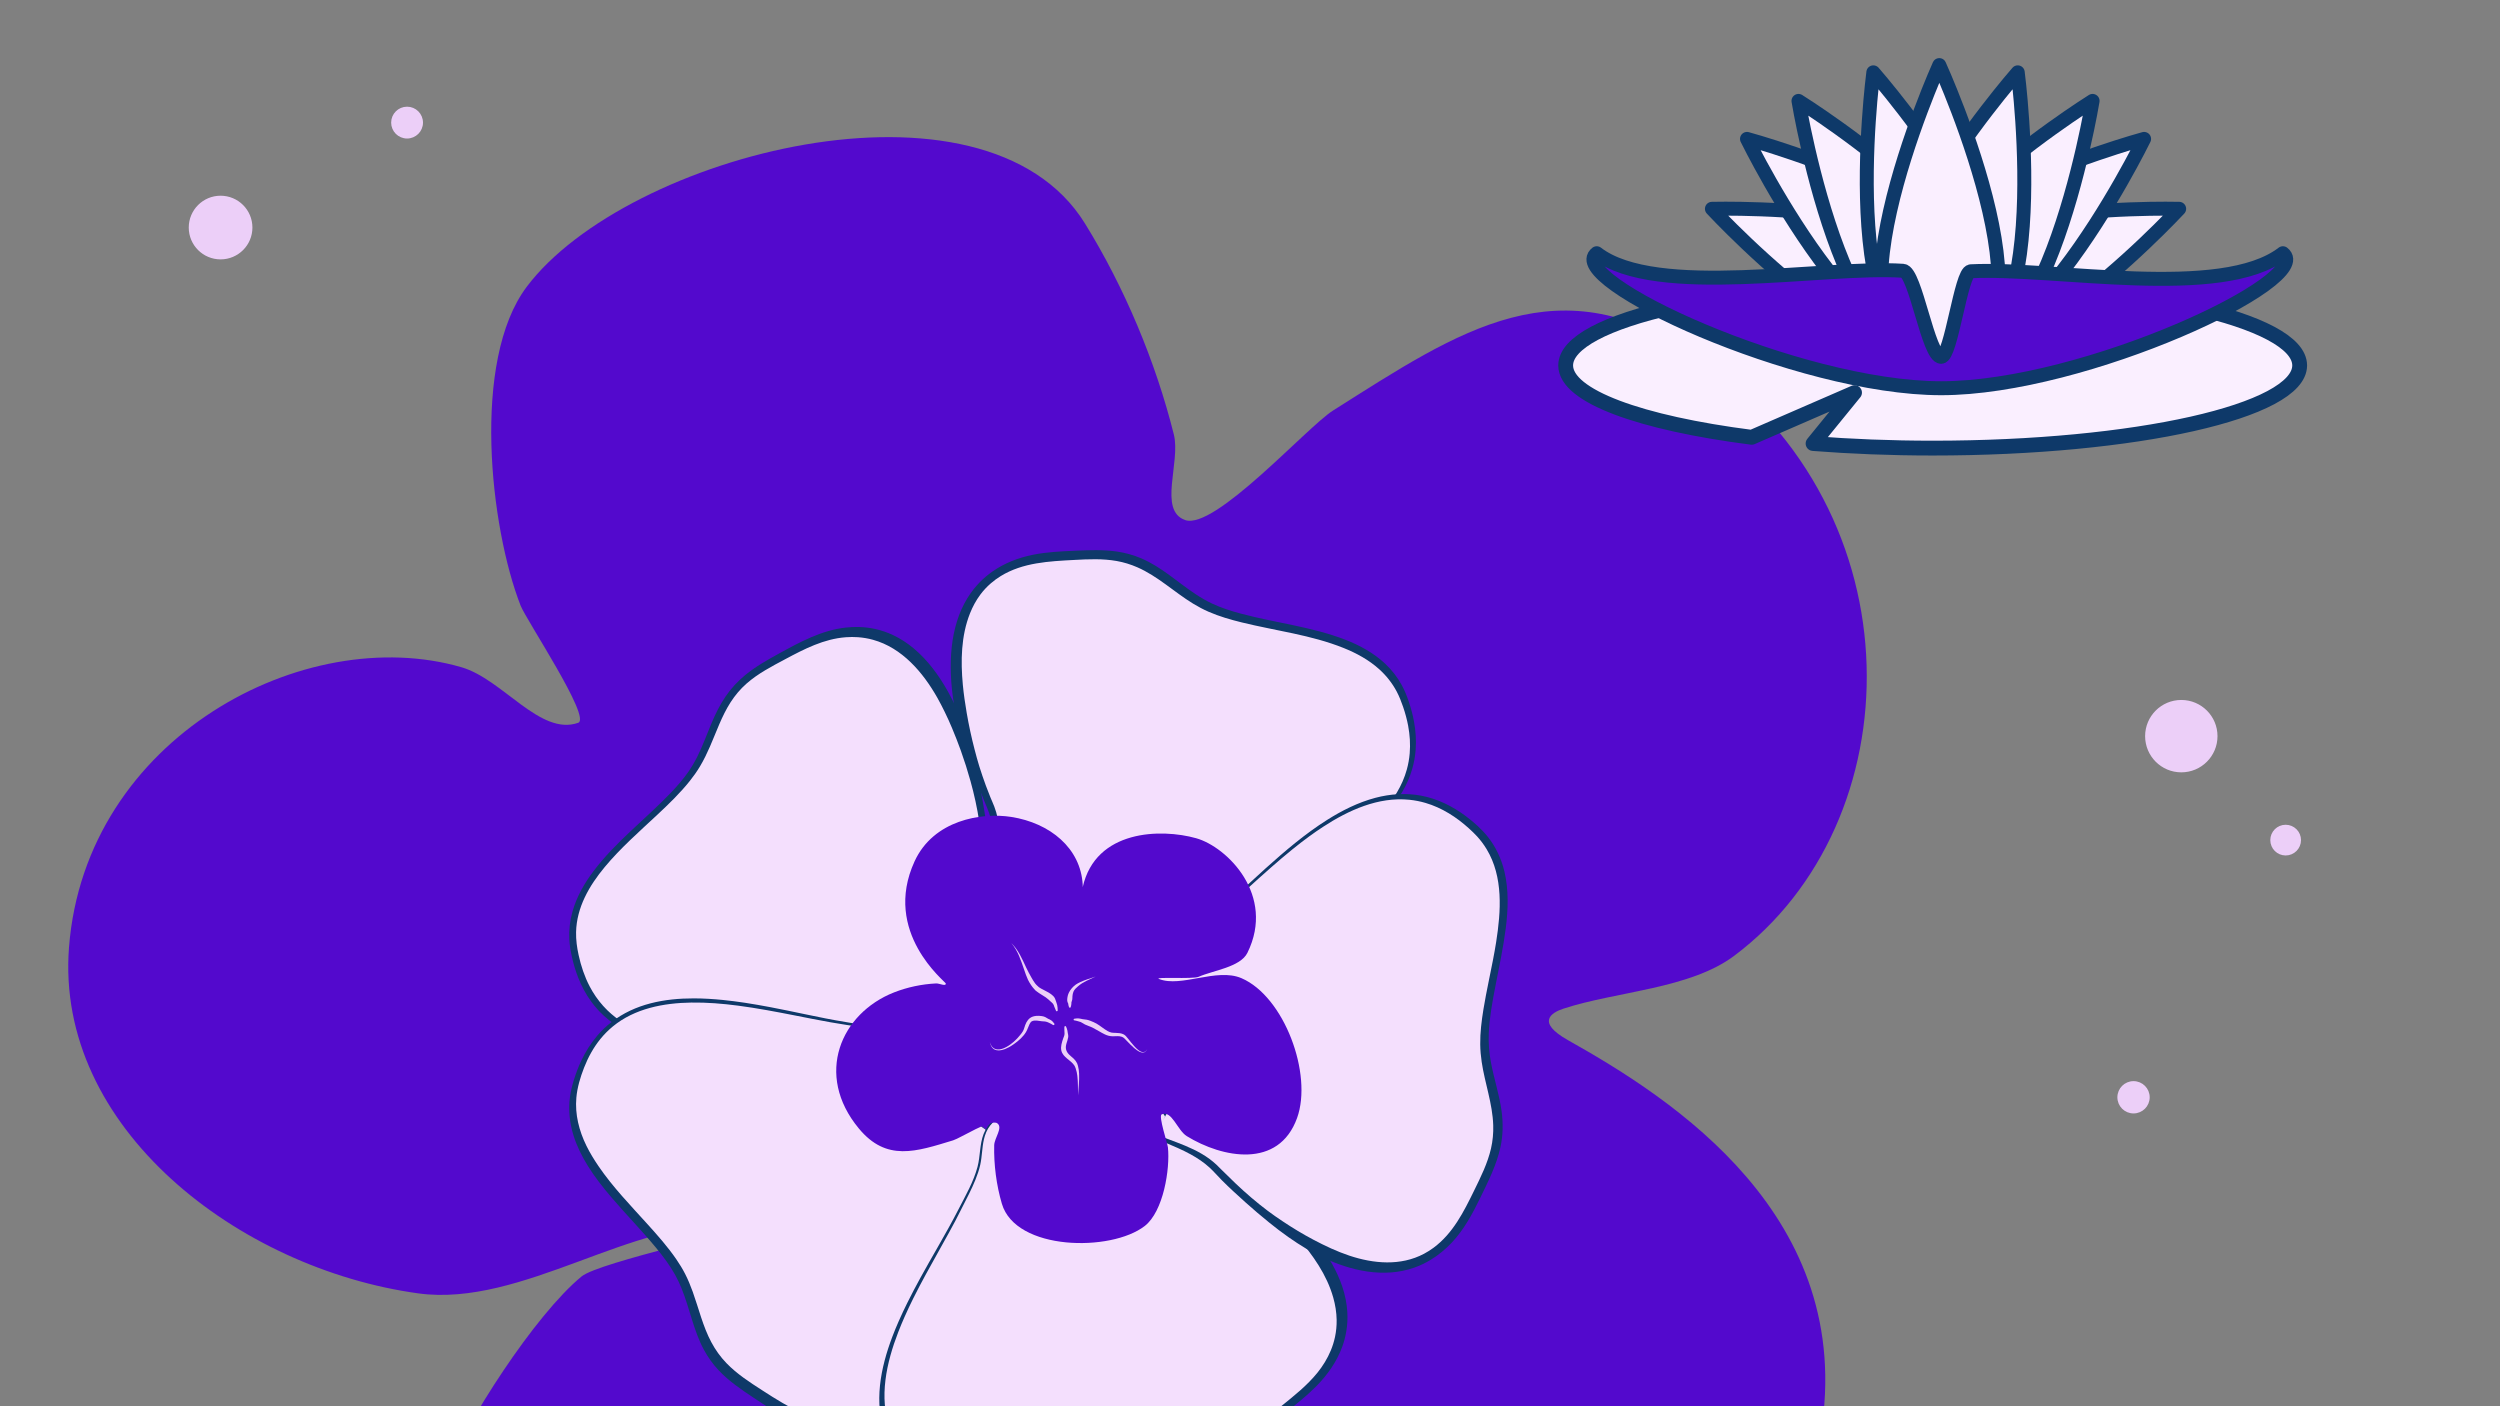 <?xml version="1.0" encoding="UTF-8" standalone="no"?>
<!DOCTYPE svg PUBLIC "-//W3C//DTD SVG 1.1//EN" "http://www.w3.org/Graphics/SVG/1.1/DTD/svg11.dtd">
<!-- Created with Vectornator (http://vectornator.io/) -->
<svg height="100%" stroke-miterlimit="10" style="fill-rule:nonzero;clip-rule:evenodd;stroke-linecap:round;stroke-linejoin:round;" version="1.1" viewBox="0 0 2560 1440" width="100%" xml:space="preserve" xmlns="http://www.w3.org/2000/svg" xmlns:xlink="http://www.w3.org/1999/xlink">
<rect x="0" y="0" width="2560" height="1440" fill="#808080" stroke="none"/>
<defs/>
<clipPath id="ArtboardFrame">
<rect height="1440" width="2560" x="0" y="0"/>
</clipPath>
<g clip-path="url(#ArtboardFrame)" id="Layer-1">
<g opacity="1">
<path d="M1037.25 1866.83C908.734 1866.24 365.615 1728.03 453.235 1514.51C477.482 1455.42 547.843 1346.31 595.547 1307.08C614.014 1291.9 769.279 1259.76 745.524 1257.06C651.046 1246.31 534.583 1339.04 428.305 1324.42C244.631 1299.16 56.266 1155.01 70.659 970.024C87.406 754.774 312.681 636.731 472.626 683.272C514.963 695.592 553.164 753.928 592.06 740.138C605.868 735.242 538.859 634.869 533.106 620.152C501.787 540.026 482.616 369.321 539.242 293.845C641.043 158.157 1007.82 62.349 1110.89 228.673C1151.44 294.106 1183.36 370.355 1202.01 444.875C1209.16 473.457 1185.75 522.623 1213.51 532.514C1243.77 543.298 1338.44 437.21 1364.9 420.476C1494.92 338.245 1597.39 267.076 1739.5 366.687C1967.21 526.302 1958.07 842.145 1775.85 978.715C1730.41 1012.77 1655 1015.13 1601.05 1032.84C1588.85 1036.84 1572.4 1046.49 1605.81 1065.25C1712.13 1124.94 1900.99 1245.36 1864.49 1468.09C1835.27 1646.44 1582.52 1791.06 1483.27 1722.91C1348.45 1630.34 1397.29 1589.47 1302.84 1479.7C1298.92 1475.14 1293.34 1480.1 1288.91 1475.27C1288.91 1475.27 1181.93 1867.51 1037.25 1866.83Z" fill="#5309cd" fill-rule="nonzero" opacity="1" stroke="none"/>
<g opacity="1">
<g opacity="1">
<g opacity="1">
<path d="M1022.9 923.857C1018.26 922.161 1020.59 900.225 1020.59 895.975C1020.59 872.113 1023.48 847.439 1013.85 825.018C984.088 755.788 943.617 615.784 1038.05 578.475C1056.39 571.229 1076.44 569.849 1095.94 568.895C1113.93 568.014 1132.72 566.804 1150.38 570.945C1187.77 579.714 1207.1 608.043 1240.39 622.711C1300.72 649.291 1408.76 640.322 1437.45 715.015C1486.61 842.986 1331.87 886.409 1250.94 928.323C1236.94 935.572 1220.9 942.81 1208.69 952.834C1195.74 963.466 1188.85 979.104 1170.23 981.827C1129.06 987.845 1146.11 941.573 1112.49 924.411C1097.77 916.9 1036.22 928.733 1022.9 923.857Z" fill="#f4dffd" fill-rule="nonzero" stroke="none"/>
<path d="M1122.34 563.344C1115.18 563.314 1108.01 563.624 1100.88 563.938C1086.4 564.573 1071.89 565.231 1057.66 568.094C1042.87 571.066 1028.58 576.592 1016.19 585.281C1011.59 588.506 1007.28 592.149 1003.34 596.156C998.531 601.057 994.288 606.527 990.688 612.375C986.158 619.733 982.623 627.701 980.031 635.938C974.524 653.439 973.032 672.02 973.688 690.281C974.059 700.646 975.179 710.953 976.844 721.188C977.597 725.818 978.398 730.448 979.406 735.031C982.903 750.926 987.66 766.553 993.125 781.875C996.579 791.559 1000.15 801.198 1004.03 810.719C1005.64 814.653 1007.21 818.609 1008.84 822.531C1010.22 825.828 1011.68 829.079 1012.81 832.469C1019.59 852.673 1017.84 874.326 1018.16 895.281C1018.27 902.954 1017.36 910.665 1018.38 918.312C1018.63 920.203 1018.94 922.259 1019.97 923.906C1020.22 924.307 1020.53 924.707 1020.91 925C1021.03 925.1 1020.91 924.997 1021.69 925.438C1022.29 925.896 1023.3 925.558 1023.97 924.688C1024.08 924.545 1024.08 924.4 1024.16 924.25C1024.2 924.26 1024.24 924.271 1024.28 924.281C1024.46 924.324 1024.64 924.338 1024.81 924.375C1024.61 924.334 1024.38 924.272 1024.16 924.219C1024.53 923.461 1024.59 922.66 1024.09 922.281C1023.9 922.189 1023.81 922.498 1023.91 922.188C1023.92 922.139 1023.82 922.128 1023.78 922.094C1023.67 921.995 1023.58 921.869 1023.5 921.75C1023.23 921.363 1023.05 920.914 1022.91 920.469C1022.45 919.042 1022.29 917.518 1022.19 916.031C1021.78 910.275 1022.31 904.457 1022.75 898.719C1022.99 895.542 1023.05 892.372 1023.16 889.188C1023.31 884.65 1023.53 880.131 1023.69 875.594C1024.13 862.99 1024.3 850.085 1021.62 837.688C1020.76 833.695 1019.61 829.783 1018.16 825.969C1016.93 822.749 1015.47 819.592 1014.16 816.406C1012.52 812.439 1010.97 808.441 1009.5 804.406C1007.13 797.871 1004.84 791.3 1002.78 784.656C1001.03 779.01 999.487 773.281 998 767.562C994.777 755.17 992.067 742.652 989.906 730.031C988.264 720.439 986.846 710.88 985.938 701.188C983.652 676.811 984.113 651.113 993.281 628.062C995.994 621.242 999.51 614.699 1003.91 608.812C1007.03 604.631 1010.62 600.8 1014.56 597.375C1017.75 594.605 1021.15 592.115 1024.75 589.906C1047.43 575.98 1074.21 574.766 1100.03 573.375C1114.5 572.596 1129.16 571.922 1143.5 574.469C1150.76 575.759 1157.87 577.95 1164.62 580.906C1185.59 590.075 1202.25 606.182 1221.59 618.031C1226.74 621.181 1232.07 624.019 1237.59 626.438C1248.54 631.226 1260.08 634.526 1271.66 637.375C1306.39 645.922 1342.45 650.133 1375.84 663.531C1389.08 668.844 1401.81 675.781 1412.44 685.406C1419.64 691.931 1425.75 699.648 1430.28 708.25C1432.89 713.209 1434.93 718.456 1436.75 723.75C1438.93 730.087 1440.7 736.568 1441.94 743.156C1443.69 752.49 1444.33 762.027 1443.53 771.5C1443.06 777.067 1442.08 782.582 1440.59 787.969C1431.37 821.461 1403.7 845.696 1375.56 863.906C1370.77 867.007 1365.91 869.98 1360.97 872.844C1354.95 876.333 1348.82 879.653 1342.66 882.875C1334.42 887.181 1326.1 891.305 1317.72 895.312C1307.51 900.19 1297.23 904.905 1286.97 909.656C1278.33 913.655 1269.69 917.669 1261.16 921.875C1256.44 924.196 1251.79 926.623 1247.12 929.031C1233.72 935.947 1219.83 942.46 1208.12 952.125C1200.29 958.595 1194.59 967.271 1186.69 973.656C1184.19 975.674 1181.48 977.406 1178.53 978.688C1173.04 981.077 1166.42 981.961 1160.47 981.406C1158.44 981.217 1156.42 980.821 1154.5 980.125C1144.99 976.682 1141.24 966.827 1137.91 958.125C1133.89 947.627 1129.84 937.081 1121.09 929.531C1118.4 927.205 1115.1 924.883 1111.78 923.562C1108.91 922.42 1105.75 922.032 1102.69 921.781C1098.15 921.41 1093.61 921.454 1089.06 921.594C1077.13 921.961 1065.22 923.125 1053.31 924.031C1045.58 924.62 1037.76 925.265 1030 924.938C1030.5 924.966 1031 925.045 1031.5 925.062C1037.23 925.267 1042.99 924.957 1048.72 924.625C1061.74 923.87 1074.74 922.585 1087.78 922.25C1092.36 922.132 1096.93 922.105 1101.5 922.469C1104.59 922.715 1107.76 923.082 1110.69 924.156C1112.26 924.734 1113.74 925.614 1115.16 926.5C1118.39 928.524 1121.35 931.014 1123.84 933.906C1127.62 938.284 1130.39 943.331 1132.66 948.625C1133.63 950.891 1134.52 953.19 1135.38 955.5C1139.18 965.74 1142.77 978.068 1154.28 981.875C1156.7 982.673 1159.25 983.056 1161.78 983.156C1167.51 983.383 1173.46 982.5 1178.75 980.25C1181.95 978.888 1184.9 977.038 1187.62 974.875C1195.59 968.55 1201.36 959.935 1209.25 953.531C1221.31 943.743 1235.68 937.324 1249.44 930.344C1262.91 923.506 1276.64 917.223 1290.41 911C1301.3 906.078 1312.21 901.191 1323 896.062C1331.46 892.045 1339.86 887.94 1348.16 883.594C1354.37 880.335 1360.53 876.954 1366.59 873.406C1371.59 870.482 1376.54 867.43 1381.38 864.25C1409.65 845.654 1436.44 820.996 1446.09 787.469C1447.89 781.218 1449.06 774.794 1449.59 768.312C1450.41 758.314 1449.69 748.225 1447.84 738.375C1446.55 731.5 1444.72 724.745 1442.47 718.125C1440.56 712.512 1438.36 707.001 1435.53 701.781C1431.07 693.555 1425.28 686.095 1418.47 679.688C1406.81 668.719 1392.48 660.855 1377.62 655.094C1343.2 641.739 1306.14 637.876 1270.66 628.344C1260.61 625.646 1250.61 622.491 1241.19 618.062C1235.34 615.314 1229.73 612.033 1224.34 608.469C1205.76 596.185 1189.45 580.626 1168.72 571.781C1160.73 568.374 1152.34 566.039 1143.75 564.781C1136.66 563.743 1129.5 563.374 1122.34 563.344ZM1024.81 924.375C1025.19 924.454 1025.56 924.534 1025.94 924.594C1027.22 924.798 1028.52 924.83 1029.81 924.906C1028.14 924.83 1026.46 924.707 1024.81 924.375Z" fill="#0e3969" stroke="none"/>
</g>
<g opacity="1">
<path d="M1050.54 936.058C1053.62 932.204 1040.26 914.655 1038.05 911.021C1025.68 890.617 1010.42 871.016 1007.03 846.848C996.588 772.222 958.608 631.521 858.515 648.578C839.074 651.891 821.212 661.107 804.042 670.401C788.207 678.972 771.51 687.68 758.558 700.377C731.134 727.259 729.287 761.508 708.425 791.311C670.62 845.316 573.581 893.662 587.774 972.407C612.089 1107.32 766.921 1064.22 857.857 1058.11C873.584 1057.05 891.049 1054.92 906.69 1057.16C923.279 1059.54 937.274 1069.34 954.612 1062.01C992.934 1045.82 967.373 984.569 987.225 952.462C995.912 938.411 1041.67 947.138 1050.54 936.058Z" fill="#f4dffd" fill-rule="nonzero" stroke="none"/>
<path d="M880.125 642.062C875.425 641.908 870.704 642.104 866.031 642.625C841.326 645.379 819.313 657.363 797.875 669.125C785.778 675.762 773.686 682.574 763 691.375C755.399 697.635 748.671 704.913 743.094 713.031C737.186 721.63 732.616 731.035 728.562 740.625C723.637 752.277 719.409 764.261 713.687 775.562C711.145 780.585 708.301 785.435 705.094 790.062C699.475 798.169 692.898 805.597 686.062 812.688C660.445 839.261 630.636 861.916 608.187 891.469C598.588 904.107 590.487 918.171 586.187 933.531C583.637 942.643 582.518 952.17 582.969 961.625C583.269 967.91 584.328 974.092 585.719 980.219C587.322 987.282 589.379 994.257 592.031 1001C595.443 1009.67 599.833 1017.95 605.312 1025.5C609.079 1030.69 613.344 1035.53 618.062 1039.88C644.252 1063.98 681.108 1070.61 715.531 1071.44C720.742 1071.56 725.945 1071.55 731.156 1071.44C738.182 1071.29 745.207 1070.97 752.219 1070.5C761.571 1069.88 770.93 1069.02 780.25 1068.03C792.132 1066.78 803.983 1065.28 815.844 1063.84C830.353 1062.08 844.862 1060.42 859.438 1059.31C870.335 1058.48 881.215 1057.32 892.156 1057.38C897.502 1057.4 902.88 1057.68 908.156 1058.59C916.835 1060.1 925.059 1063.56 933.75 1065C943.221 1066.57 952.315 1065.07 960.406 1059.78C970.455 1053.22 974.928 1042.43 976.875 1031C977.962 1024.62 978.322 1018.15 978.531 1011.69C978.879 1000.94 978.69 990.152 979.75 979.438C980.481 972.046 981.83 964.563 984.812 957.719C986.036 954.91 987.406 951.906 989.844 949.937C993.743 946.789 999.124 945.674 1003.94 944.875C1011.63 943.597 1019.43 943.349 1027.19 942.656C1031.33 942.287 1035.52 941.779 1039.62 940.937C1038.14 941.206 1036.65 941.463 1035.16 941.656C1032.53 941.995 1029.89 942.195 1027.25 942.406C1018.5 943.107 1009.63 943.213 1001 944.969C996.681 945.847 991.977 947.166 988.687 950.281C987.429 951.473 986.575 952.926 985.75 954.437C984.981 955.846 984.274 957.3 983.656 958.781C980.377 966.648 979.14 975.187 978.437 983.625C977.36 996.579 977.78 1009.62 976.562 1022.56C975.441 1034.48 972.802 1047.6 963.344 1055.84C958.137 1060.38 951.317 1063.15 944.438 1063.66C941.205 1063.89 937.968 1063.62 934.781 1063.06C926.827 1061.66 919.288 1058.53 911.406 1056.81C902.037 1054.77 892.258 1054.77 882.719 1055.16C875.879 1055.43 869.047 1056 862.219 1056.47C848.621 1057.4 835.078 1058.66 821.531 1060.16C789.156 1063.74 756.667 1067.84 724.031 1067.38C693.822 1066.94 661.467 1062.65 635.719 1045.66C622.215 1036.75 611.328 1024.45 603.844 1010.12C598.56 1000.01 594.92 989.1 592.5 977.969C590.821 970.243 589.729 962.455 589.906 954.531C590.476 929.107 603.405 906.914 619.25 887.844C635.435 868.364 654.604 851.592 673.062 834.344C684.797 823.379 696.455 812.155 706.469 799.562C710.249 794.809 713.766 789.845 716.875 784.625C720.696 778.209 723.945 771.461 726.938 764.625C733.644 749.306 739.024 733.269 748.125 719.125C752.677 712.051 758.12 705.564 764.438 700C776.252 689.595 790.42 682.308 804.219 674.938C823.764 664.498 843.689 654.205 866.187 652.531C870.307 652.225 874.473 652.205 878.594 652.5C883.814 652.873 888.957 653.758 894 655.156C923.766 663.411 945.039 688.43 959.75 714.344C962.469 719.134 964.947 724.026 967.375 728.969C970.066 734.448 972.586 740.023 974.938 745.656C978.085 753.195 981.086 760.81 983.844 768.5C987.551 778.84 990.866 789.325 993.812 799.906C997.579 813.432 1000.58 827.248 1002.72 841.125C1003.25 844.535 1003.63 847.98 1004.25 851.375C1004.98 855.394 1006.03 859.36 1007.37 863.219C1011.68 875.571 1018.78 886.787 1025.97 897.625C1028.18 900.96 1030.42 904.283 1032.62 907.625C1034.58 910.596 1036.48 913.554 1038.56 916.438C1041.68 920.761 1044.87 925.124 1047.31 929.875C1047.99 931.193 1048.65 932.552 1049 934C1049.08 934.344 1049.14 934.709 1049.16 935.062C1049.16 935.163 1049.09 935.432 1049.12 935.531C1049.13 935.546 1049.12 935.532 1049.09 935.562C1048.95 935.997 1049.32 936.459 1049.84 936.781C1049.97 936.862 1050.06 936.978 1050.22 937.031C1051.01 937.298 1051.79 937.075 1051.97 936.531C1052.26 936.086 1051.96 936.279 1052.25 936.094C1052.44 935.971 1052.48 935.683 1052.56 935.469C1052.82 934.777 1052.86 934.013 1052.81 933.281C1052.64 930.79 1051.48 928.322 1050.37 926.125C1049.83 925.041 1049.56 924.505 1048.97 923.438C1048.49 922.568 1047.88 921.573 1047.38 920.719C1046.58 919.388 1045.77 918.057 1044.94 916.75C1043.49 914.463 1041.95 912.243 1040.53 909.938C1039.38 908.068 1038.31 906.136 1037.19 904.25C1034.35 899.51 1031.46 894.803 1028.62 890.062C1021.34 877.879 1014.52 865.146 1011.38 851.188C1010.32 846.5 1009.78 841.71 1009.03 836.969C1007.69 828.542 1006.34 820.128 1004.72 811.75C1000.58 790.279 995.826 768.838 988.625 748.156C983.852 734.447 977.92 721.081 970.844 708.406C961.606 691.86 950.19 676.108 935.562 663.906C929.18 658.582 922.177 653.963 914.656 650.406C908.742 647.609 902.54 645.488 896.156 644.062C890.893 642.887 885.513 642.24 880.125 642.062ZM1039.62 940.937C1040.05 940.86 1040.48 940.778 1040.91 940.688C1040.48 940.787 1040.05 940.85 1039.62 940.937ZM1040.91 940.688C1041.72 940.496 1042.57 940.429 1043.37 940.187C1043.95 940.015 1044.47 939.711 1045.03 939.5C1043.68 939.996 1042.31 940.391 1040.91 940.688ZM1045.03 939.5C1045.22 939.429 1045.43 939.42 1045.62 939.344C1045.8 939.273 1045.95 939.138 1046.12 939.063C1045.76 939.222 1045.4 939.362 1045.03 939.5ZM1046.12 939.063C1046.61 938.848 1047.13 938.729 1047.59 938.469C1048.04 938.217 1048.43 937.868 1048.84 937.562C1048.01 938.173 1047.08 938.654 1046.12 939.063ZM1048.84 937.562C1048.97 937.472 1049.13 937.44 1049.25 937.344C1049.37 937.252 1049.47 937.136 1049.59 937.031C1049.37 937.235 1049.09 937.381 1048.84 937.562Z" fill="#0e3969" stroke="none"/>
</g>
<g opacity="1">
<path d="M1047.45 1185.68C1050.2 1189.78 1035.41 1206.15 1032.91 1209.58C1018.88 1228.88 1002.02 1247.13 996.626 1270.93C979.962 1344.42 930.326 1481.44 832.014 1456.06C812.919 1451.13 795.893 1440.45 779.562 1429.75C764.501 1419.88 748.592 1409.8 736.75 1396.07C711.675 1366.98 712.704 1332.7 694.413 1301.25C661.267 1244.27 568.62 1187.96 589.362 1110.68C624.897 978.28 775.573 1034.2 865.676 1047.92C881.26 1050.29 898.485 1053.87 914.259 1052.95C930.988 1051.97 945.756 1043.38 962.418 1052.13C999.248 1071.48 972.961 1104.61 990.052 1138.27C997.532 1153 1039.54 1173.9 1047.45 1185.68Z" fill="#f4dffd" fill-rule="nonzero" stroke="none"/>
<path d="M710.562 1022.34C680.505 1022.3 650.178 1027.87 626.094 1046.66C620.873 1050.73 616.059 1055.32 611.75 1060.34C605.104 1068.1 599.643 1076.81 595.281 1086.03C592.254 1092.43 589.747 1099.08 587.656 1105.84C585.881 1111.59 584.412 1117.41 583.625 1123.38C581.878 1136.61 583.315 1150.06 587.281 1162.78C590.67 1173.65 595.786 1183.89 601.75 1193.56C608.86 1205.09 617.322 1215.79 626.094 1226.09C640.929 1243.51 657.027 1259.85 671.594 1277.5C678.966 1286.43 686.029 1295.77 691.625 1305.94C694.064 1310.37 696.169 1315 698.062 1319.69C706.376 1340.27 710.183 1362.52 720.812 1382.19C724.891 1389.73 729.884 1396.77 735.75 1403.03C746.309 1414.3 759.211 1422.99 772 1431.5C784.275 1439.67 796.608 1447.9 810.031 1454.09C820.961 1459.13 832.592 1462.64 844.594 1463.84C850.064 1464.39 855.583 1464.45 861.062 1464C865.418 1463.64 869.746 1462.94 874 1461.94C899.78 1455.86 921.095 1438.5 937.5 1418.31C963.014 1386.92 978.367 1348.88 989.469 1310.34C993.161 1297.53 996.571 1284.62 999.562 1271.62C1000.51 1267.5 1001.71 1263.47 1003.28 1259.53C1010.2 1242.22 1022.25 1227.78 1033 1212.78C1037.8 1206.09 1043.5 1199.94 1047.47 1192.69C1048.45 1190.9 1049.44 1188.91 1049.59 1186.84C1049.63 1186.34 1049.61 1185.84 1049.47 1185.34C1049.42 1185.19 1049.49 1185.34 1049.12 1184.53C1048.69 1183.9 1047.57 1183.89 1046.66 1184.53C1046.64 1184.54 1046.64 1184.55 1046.62 1184.56C1046.53 1184.41 1046.42 1184.29 1046.31 1184.16C1046.08 1183.88 1045.83 1183.61 1045.59 1183.34C1045.12 1182.83 1044.59 1182.39 1044.09 1181.91C1044.86 1182.63 1045.59 1183.36 1046.28 1184.16C1046.34 1184.23 1046.48 1184.41 1046.62 1184.59C1045.75 1185.24 1045.35 1186.23 1045.78 1186.84C1045.89 1187.04 1046.12 1186.75 1045.91 1187.03C1045.9 1187.05 1045.97 1187.52 1045.97 1187.56C1045.96 1187.97 1045.85 1188.37 1045.72 1188.75C1045.41 1189.7 1044.93 1190.6 1044.44 1191.47C1042.3 1195.23 1039.55 1198.64 1036.81 1201.97C1035.07 1204.08 1033.24 1206.11 1031.53 1208.25C1030.14 1209.99 1028.83 1211.8 1027.47 1213.56C1024.38 1217.54 1021.24 1221.46 1018.16 1225.44C1010.33 1235.52 1002.7 1246.1 997.75 1257.94C996.342 1261.31 995.141 1264.78 994.188 1268.31C992.959 1272.86 992.02 1277.5 990.875 1282.06C988.797 1290.35 986.294 1298.55 983.688 1306.69C980.216 1317.52 976.099 1328.15 971.75 1338.66C968.422 1346.7 964.782 1354.6 961 1362.44C957.258 1370.19 953.306 1377.81 948.969 1385.25C946.73 1389.09 944.477 1392.92 942.062 1396.66C926.747 1420.33 905.683 1443.58 877.563 1451.28C873.139 1452.49 868.6 1453.32 864.031 1453.72C859.614 1454.1 855.17 1454.09 850.75 1453.75C841.495 1453.03 832.382 1450.84 823.719 1447.53C808.281 1441.64 794.323 1432.57 780.5 1423.66C767.611 1415.35 754.546 1406.92 743.844 1395.81C737.698 1389.43 732.537 1382.19 728.375 1374.38C719.716 1358.12 715.571 1340.07 709.375 1322.84C707.13 1316.6 704.612 1310.44 701.594 1304.53C698.927 1299.31 695.851 1294.3 692.531 1289.47C683.718 1276.65 673.35 1264.96 662.938 1253.44C645.622 1234.28 627.5 1215.59 612.906 1194.19C608.32 1187.46 604.057 1180.53 600.469 1173.22C592.981 1157.96 588.666 1141.13 590.188 1124.06C591.126 1113.54 594.225 1103.15 598.062 1093.34C602.19 1082.79 607.656 1072.72 614.812 1063.91C618.609 1059.23 622.881 1054.92 627.531 1051.09C650.003 1032.6 679.552 1027.06 707.938 1026.62C723.923 1026.38 739.91 1027.71 755.75 1029.78C775.251 1032.33 794.584 1036.03 813.875 1039.81C826.038 1042.2 838.199 1044.66 850.406 1046.81C861.618 1048.79 872.889 1050.48 884.156 1052.12C895.32 1053.75 906.907 1055.06 918.156 1053.59C928.056 1052.3 937.764 1048.71 947.844 1049.16C955.925 1049.51 963.447 1052.94 969.75 1057.91C971.829 1059.55 973.744 1061.37 975.406 1063.44C983.239 1073.16 983.154 1085.73 983 1097.62C982.848 1109.41 982.876 1120.95 986.938 1132.19C987.955 1135 989.152 1137.89 990.844 1140.38C992.614 1142.98 994.865 1145.24 997.188 1147.34C1000.08 1149.96 1003.18 1152.36 1006.31 1154.69C1014.69 1160.9 1023.54 1166.45 1032.03 1172.5C1036.09 1175.39 1040.19 1178.28 1043.84 1181.69C1043.24 1181.12 1042.69 1180.51 1042.06 1179.97C1037.14 1175.68 1031.72 1171.96 1026.38 1168.22C1018.37 1162.62 1010.19 1157.23 1002.59 1151.06C998.56 1147.79 994.398 1144.24 991.5 1139.88C990.462 1138.31 989.669 1136.6 988.938 1134.88C987.929 1132.5 987.11 1130.06 986.438 1127.56C983.253 1115.75 984.186 1103.58 984.25 1091.5C984.307 1080.75 983.238 1070.11 976.125 1061.59C974.357 1059.48 972.348 1057.58 970.156 1055.91C963.19 1050.59 955.397 1047.37 946.562 1047.34C935.72 1047.32 925.383 1051.35 914.594 1051.91C898.386 1052.75 882.253 1049.2 866.344 1046.62C852.075 1044.32 837.928 1041.39 823.781 1038.44C812.098 1036 800.416 1033.53 788.688 1031.31C780.089 1029.69 771.464 1028.16 762.812 1026.84C755.324 1025.71 747.817 1024.73 740.281 1023.97C730.569 1022.99 720.582 1022.36 710.562 1022.34Z" fill="#0e3969" stroke="none"/>
</g>
<g opacity="1">
<path d="M1169.54 1109.31C1174.29 1107.96 1185.28 1127.08 1187.77 1130.52C1201.78 1149.84 1213.93 1171.52 1234.89 1184.01C1299.62 1222.59 1414.57 1312.17 1360.02 1397.81C1349.43 1414.44 1334 1427.33 1318.78 1439.55C1304.73 1450.82 1290.23 1462.83 1273.5 1469.85C1238.09 1484.7 1205.8 1473.11 1170.24 1480.78C1105.8 1494.68 1023.6 1565.36 956.524 1521.73C841.608 1446.99 941.39 1321 982.305 1239.56C989.382 1225.47 998.115 1210.2 1002.12 1194.91C1006.36 1178.7 1002.76 1162 1016.24 1148.86C1046.03 1119.82 1023.14 1178.44 1060.44 1172.59C1076.76 1170.04 1155.89 1113.18 1169.54 1109.31Z" fill="#f4dffd" fill-rule="nonzero" stroke="none"/>
<path d="M1170.91 1107.53C1170.7 1107.52 1170.9 1107.54 1169.81 1107.66C1169.18 1107.55 1168.56 1108.21 1168.41 1109.12C1168.37 1109.32 1168.45 1109.47 1168.47 1109.66C1168.47 1109.67 1168.47 1109.68 1168.47 1109.69C1168.53 1110.33 1168.77 1110.89 1169.25 1110.97C1169.38 1110.94 1169.4 1110.67 1169.41 1110.94C1169.41 1111 1169.51 1110.95 1169.56 1110.97C1169.73 1111.01 1169.84 1111.05 1170 1111.12C1170.47 1111.35 1170.91 1111.64 1171.31 1111.97C1172.36 1112.82 1173.26 1113.84 1174.12 1114.88C1177.82 1119.29 1180.79 1124.31 1183.78 1129.22C1185.43 1131.92 1187.24 1134.5 1189 1137.12C1191.23 1140.46 1193.43 1143.82 1195.66 1147.16C1202.87 1158 1210.44 1168.9 1220.16 1177.69C1223.18 1180.42 1226.43 1182.93 1229.84 1185.16C1232.73 1187.04 1235.75 1188.72 1238.69 1190.53C1256.64 1201.57 1273.45 1214.37 1289.34 1228.19C1296.68 1234.56 1303.73 1241.19 1310.66 1248C1316.85 1254.09 1322.88 1260.34 1328.56 1266.91C1344.29 1285.08 1358.65 1305.3 1365.25 1328.72C1367.34 1336.12 1368.59 1343.81 1368.72 1351.5C1368.82 1357.41 1368.27 1363.34 1367.03 1369.12C1366.02 1373.82 1364.59 1378.41 1362.75 1382.84C1359.34 1391.09 1354.61 1398.79 1349 1405.72C1338.39 1418.83 1325.02 1429.38 1311.97 1439.94C1300.94 1448.86 1289.69 1457.85 1276.84 1464.06C1270.42 1467.17 1263.62 1469.46 1256.66 1470.97C1234.39 1475.8 1211.52 1472.54 1189 1474.28C1182.89 1474.75 1176.8 1475.57 1170.81 1476.88C1159.77 1479.28 1149.04 1483.06 1138.56 1487.25C1117.27 1495.76 1096.72 1506.05 1075.53 1514.81C1063.35 1519.85 1050.95 1524.46 1038.16 1527.69C1028.35 1530.16 1018.32 1531.9 1008.19 1532.16C994.116 1532.51 980.035 1529.85 967.375 1523.59C962.339 1521.11 957.625 1518.06 953.031 1514.84C947.028 1510.63 941.317 1505.99 936.062 1500.87C929.261 1494.25 923.247 1486.81 918.469 1478.59C915.634 1473.72 913.243 1468.59 911.344 1463.28C899.715 1430.79 907.787 1395.16 919.812 1364.03C921.868 1358.71 924.063 1353.46 926.375 1348.25C929.189 1341.9 932.159 1335.62 935.25 1329.41C939.378 1321.1 943.732 1312.9 948.156 1304.75C953.54 1294.84 959.057 1285 964.562 1275.16C969.194 1266.87 973.82 1258.58 978.25 1250.19C980.694 1245.56 983.017 1240.86 985.375 1236.19C990.017 1226.98 994.89 1217.86 998.75 1208.28C1000.79 1203.22 1002.61 1198.06 1003.78 1192.72C1005.67 1184.15 1005.58 1175.28 1007.53 1166.72C1008.7 1161.61 1010.66 1156.7 1013.91 1152.56C1015.52 1150.49 1017.42 1148.66 1019.37 1146.91C1021.21 1145.26 1023.15 1143.65 1025.34 1142.5C1026.05 1142.13 1026.81 1141.81 1027.59 1141.66C1031.53 1140.9 1032.93 1145.98 1033.75 1148.78C1033.86 1149.17 1033.95 1149.55 1034.06 1149.94C1034.27 1150.7 1034.52 1151.68 1034.72 1152.44C1034.95 1153.3 1035.2 1154.2 1035.44 1155.06C1037.27 1161.58 1040.03 1168.61 1046.47 1171.78C1047.67 1172.37 1048.94 1172.83 1050.25 1173.12C1052.09 1173.53 1053.99 1173.65 1055.88 1173.59C1057.75 1173.54 1059.65 1173.41 1061.47 1172.94C1065.26 1171.96 1068.86 1170.08 1072.31 1168.28C1076.66 1166.02 1080.89 1163.56 1085.09 1161.06C1101.92 1151.07 1118.26 1140.24 1134.72 1129.66C1143.29 1124.15 1151.85 1118.57 1160.72 1113.56C1162.92 1112.32 1165.15 1111.1 1167.47 1110.09C1167.06 1110.27 1166.65 1110.44 1166.25 1110.62C1164.36 1111.51 1162.51 1112.49 1160.69 1113.5C1154.1 1117.15 1147.74 1121.16 1141.34 1125.12C1122.07 1137.08 1103.2 1149.7 1083.56 1161.06C1079.46 1163.44 1075.3 1165.75 1071.06 1167.87C1068.03 1169.39 1064.9 1170.99 1061.59 1171.81C1058.74 1172.52 1055.53 1172.6 1052.62 1172.19C1051.06 1171.96 1049.51 1171.55 1048.06 1170.91C1040.09 1167.35 1037.96 1158.02 1036 1150.34C1035.78 1149.5 1035.58 1148.74 1035.34 1147.91C1034.38 1144.49 1032.92 1139.47 1028.41 1139.94C1027.65 1140.02 1026.9 1140.22 1026.19 1140.5C1022.9 1141.79 1020.07 1144.31 1017.5 1146.66C1012.93 1150.83 1009.46 1155.35 1007.22 1161.16C1003.04 1171.99 1003.92 1183.91 1000.94 1195.03C996.89 1210.1 988.982 1223.8 981.906 1237.59C974.988 1251.08 967.547 1264.28 960.031 1277.44C954.089 1287.84 948.119 1298.2 942.375 1308.72C937.878 1316.95 933.485 1325.25 929.312 1333.66C926.186 1339.95 923.173 1346.31 920.344 1352.75C918.015 1358.05 915.801 1363.4 913.75 1368.81C901.696 1400.62 894.397 1436.58 906.844 1469.44C909.129 1475.47 912.006 1481.26 915.438 1486.72C920.441 1494.68 926.584 1501.91 933.406 1508.38C938.466 1513.17 943.91 1517.54 949.594 1521.56C954.423 1524.98 959.404 1528.16 964.75 1530.72C974.638 1535.45 985.393 1538.2 996.312 1539.06C1010.94 1540.22 1025.65 1538.07 1039.78 1534.34C1075.21 1525.01 1107.27 1506.67 1141.28 1493.53C1150.52 1489.96 1159.98 1486.73 1169.69 1484.69C1175.25 1483.52 1180.89 1482.8 1186.56 1482.41C1199.22 1481.52 1211.92 1482.26 1224.59 1482.25C1235.69 1482.24 1246.81 1481.58 1257.66 1479.09C1266.39 1477.09 1274.82 1473.94 1282.75 1469.78C1295.33 1463.18 1306.57 1454.37 1317.66 1445.56C1328.08 1437.28 1338.55 1428.97 1347.91 1419.47C1359.34 1407.86 1368.91 1394.37 1374.5 1378.97C1376.36 1373.85 1377.72 1368.59 1378.62 1363.22C1379.72 1356.71 1380.05 1350.09 1379.66 1343.5C1379.13 1334.68 1377.33 1325.94 1374.53 1317.56C1369.11 1301.34 1360.21 1286.42 1349.91 1272.84C1340.83 1260.89 1330.53 1249.89 1319.47 1239.75C1303.7 1225.3 1286.19 1212.95 1268.5 1201C1260.65 1195.7 1252.6 1190.65 1244.56 1185.66C1240.48 1183.12 1236.26 1180.79 1232.34 1178C1220.27 1169.38 1211.02 1157.66 1202.31 1145.81C1199.35 1141.78 1196.47 1137.69 1193.5 1133.66C1192.2 1131.89 1190.84 1130.16 1189.56 1128.38C1187.99 1126.18 1186.54 1123.91 1185 1121.69C1184.12 1120.42 1183.23 1119.18 1182.31 1117.94C1181.72 1117.14 1181.02 1116.22 1180.41 1115.44C1178.41 1112.91 1176.15 1110.01 1173.31 1108.34C1172.58 1107.91 1171.77 1107.56 1170.91 1107.53ZM1168.47 1109.69C1168.33 1109.74 1168.2 1109.76 1168.06 1109.81C1167.88 1109.88 1167.71 1109.96 1167.53 1110.03C1167.82 1109.9 1168.16 1109.81 1168.47 1109.69Z" fill="#0e3969" stroke="none"/>
</g>
<g opacity="1">
<path d="M1182.61 1163.3C1204.58 1172.63 1228.42 1179.62 1245.28 1197.26C1297.36 1251.72 1410.39 1343.72 1481.66 1271.39C1495.5 1257.34 1504.61 1239.43 1513.12 1221.85C1520.96 1205.64 1529.42 1188.82 1532.51 1170.95C1539.06 1133.11 1520.55 1104.24 1520.07 1067.86C1519.2 1001.94 1569.7 906.012 1512.18 850.398C1413.62 755.116 1313.14 880.554 1242.92 938.652C1230.77 948.7 1217.84 960.628 1203.84 967.949C1188.99 975.714 1171.9 975.935 1162.11 992.012C1151.76 1009.01 1201.66 1038.58 1208.39 1075.39C1215.74 1115.56 1180.57 1162.44 1182.61 1163.3Z" fill="#f4dffd" fill-rule="nonzero" stroke="none"/>
<path d="M1431.69 813.25C1423.83 813.668 1416.01 814.946 1408.38 816.969C1390.78 821.63 1374.3 829.914 1358.97 839.594C1336.27 853.928 1315.78 871.442 1295.84 889.344C1282.32 901.493 1269.13 914.017 1255.56 926.125C1250.16 930.949 1244.66 935.639 1239.12 940.312C1230.8 947.345 1222.62 954.553 1213.66 960.781C1208.19 964.58 1202.39 967.853 1196.19 970.281C1185.73 974.374 1174.31 977.076 1166.22 985.406C1164.63 987.046 1163.18 988.862 1161.94 990.781C1161.35 991.696 1160.79 992.632 1160.41 993.656C1158.24 999.493 1161.9 1005.86 1165.09 1010.56C1165.79 1011.6 1166.5 1012.59 1167.25 1013.59C1168.25 1014.94 1169.29 1016.26 1170.34 1017.56C1182.46 1032.54 1196.9 1046.39 1204.5 1064.44C1209.25 1075.72 1209.83 1087.69 1208.03 1099.69C1205.51 1116.49 1198.69 1132.46 1190.81 1147.41C1192.46 1144.35 1194.2 1141.35 1195.72 1138.22C1203.77 1121.59 1210.41 1102.84 1209.78 1084.12C1209.64 1079.95 1209.14 1075.77 1208.12 1071.72C1206.16 1063.89 1202.44 1056.6 1198.09 1049.84C1191.17 1039.07 1182.58 1029.53 1174.47 1019.66C1173.14 1018.04 1171.81 1016.41 1170.53 1014.75C1169.55 1013.47 1168.62 1012.19 1167.69 1010.88C1164.65 1006.58 1160.56 1000.2 1161.91 994.656C1162.21 993.411 1162.83 992.343 1163.53 991.281C1164.86 989.264 1166.4 987.381 1168.16 985.719C1177.43 976.931 1190.96 975.196 1202.19 969.875C1207.16 967.515 1211.83 964.553 1216.34 961.406C1225.38 955.103 1233.65 947.824 1242.12 940.812C1253.84 931.124 1265.17 920.986 1276.44 910.781C1284.85 903.161 1293.25 895.548 1301.78 888.062C1308.76 881.94 1315.81 875.904 1323.03 870.062C1328.86 865.345 1334.78 860.728 1340.84 856.312C1345.42 852.977 1350.1 849.75 1354.84 846.656C1380.88 829.682 1411.39 815.749 1443.22 818.969C1448.76 819.529 1454.25 820.594 1459.59 822.156C1468.04 824.624 1476.1 828.305 1483.62 832.844C1490.91 837.236 1497.69 842.432 1504 848.125C1506.99 850.823 1509.91 853.582 1512.62 856.562C1516.25 860.543 1519.49 864.895 1522.28 869.5C1539.49 897.938 1537.01 933.189 1532.06 964.688C1531.1 970.813 1529.98 976.911 1528.81 983C1527.4 990.327 1525.89 997.624 1524.41 1004.94C1522.48 1014.45 1520.59 1023.98 1519.03 1033.56C1517.11 1045.38 1515.62 1057.36 1515.75 1069.34C1515.82 1075.4 1516.36 1081.44 1517.25 1087.44C1520.47 1109.16 1528.37 1130.12 1529.06 1152.22C1529.31 1160.23 1528.58 1168.28 1526.78 1176.09C1523.29 1191.28 1516.25 1205.37 1509.44 1219.28C1498.83 1240.94 1487.78 1263.07 1467.88 1277.75C1464.79 1280.03 1461.55 1282.08 1458.16 1283.88C1434.22 1296.56 1406.56 1294.08 1381.66 1285.75C1369 1281.51 1356.95 1275.81 1345.16 1269.59C1334.22 1263.82 1323.65 1257.44 1313.38 1250.56C1308.27 1247.15 1303.19 1243.67 1298.28 1239.97C1286.69 1231.24 1275.67 1221.78 1265.16 1211.78C1260.48 1207.34 1255.88 1202.83 1251.31 1198.28C1249.45 1196.43 1247.64 1194.51 1245.72 1192.72C1243.48 1190.63 1241.12 1188.67 1238.66 1186.84C1228.5 1179.33 1216.68 1174.22 1204.94 1169.75C1200.22 1167.96 1195.5 1166.19 1190.78 1164.41C1189.38 1163.88 1187.96 1163.36 1186.56 1162.81C1186.1 1162.63 1186.57 1162.82 1183.78 1161.72C1183.6 1161.58 1183.33 1161.65 1183.09 1161.66C1182.55 1161.67 1181.98 1161.89 1181.53 1162.5C1180.89 1163.38 1180.83 1164.46 1181.44 1164.91C1182.79 1165.51 1182.42 1165.13 1182.81 1165.5C1183.17 1165.84 1183.7 1165.89 1184.16 1166.09C1184.61 1166.29 1185.07 1166.52 1185.53 1166.72C1187.81 1167.72 1190.11 1168.68 1192.41 1169.66C1201.51 1173.53 1210.67 1177.35 1219.34 1182.12C1226.15 1185.87 1232.7 1190.22 1238.44 1195.47C1242.92 1199.57 1246.87 1204.25 1251.16 1208.56C1258.96 1216.41 1267.19 1223.84 1275.41 1231.25C1283.25 1238.33 1291.33 1245.12 1299.53 1251.78C1305.96 1257 1312.56 1262.06 1319.34 1266.81C1325.29 1270.98 1331.35 1274.98 1337.59 1278.69C1342.89 1281.83 1348.39 1284.67 1353.94 1287.34C1382.91 1301.29 1417.01 1309.08 1448.25 1298.03C1453.95 1296.02 1459.44 1293.42 1464.62 1290.31C1472.86 1285.37 1480.33 1279.17 1486.88 1272.16C1499.19 1258.97 1507.82 1242.93 1515.66 1226.81C1523.79 1210.08 1532.49 1192.98 1536.47 1174.69C1539.11 1162.52 1539.3 1150.03 1537.62 1137.72C1535.32 1120.79 1529.8 1104.52 1526.69 1087.75C1524.88 1077.98 1524.09 1068.12 1524.5 1058.19C1525.18 1041.83 1528.23 1025.63 1531.34 1009.59C1535.15 989.998 1539.34 970.502 1541.88 950.688C1544.35 931.378 1545.06 911.275 1540.47 892.219C1537.37 879.359 1531.74 867.207 1523.47 856.844C1517.06 848.808 1509.15 841.835 1500.94 835.688C1487.39 825.544 1471.92 817.895 1455.22 814.75C1447.43 813.284 1439.54 812.832 1431.69 813.25ZM1183.09 1161.66C1183.34 1161.15 1183.6 1160.65 1183.88 1160.16C1184.85 1158.38 1185.84 1156.61 1186.84 1154.84C1188.23 1152.4 1189.48 1149.88 1190.81 1147.41C1188.63 1151.55 1186.3 1155.6 1184.06 1159.72C1183.72 1160.35 1183.4 1161.01 1183.09 1161.66ZM1182.56 1163.19C1182.59 1163.24 1182.63 1163.31 1182.62 1163.31C1182.62 1163.31 1182.79 1163.01 1182.56 1163.25C1182.56 1163.25 1182.56 1163.2 1182.56 1163.19Z" fill="#0e3969" stroke="none"/>
</g>
</g>
<g opacity="1">
<path d="M1108.7 908.414C1121.98 849.451 1188.93 848.271 1224.77 858.31C1256.61 867.229 1306.39 916.742 1277.35 975.7C1270.09 990.442 1241.85 993.787 1227.34 1000.26C1221.72 1002.77 1181.01 1000.15 1186.72 1002.44C1209.42 1011.55 1245.85 990.762 1271.22 1001.64C1315.06 1020.44 1344.39 1099.94 1328.2 1144.85C1309.36 1197.1 1251.77 1185.86 1215.26 1163.4C1205.6 1157.46 1199.79 1136.34 1189.52 1141.14C1186.1 1142.74 1195.53 1170.89 1195.95 1174.93C1198.26 1196.95 1191.36 1240.6 1172.16 1255.46C1137.65 1282.17 1040.13 1280.91 1025.91 1232.62C1020.31 1213.62 1017.6 1192.53 1018.06 1172.77C1018.23 1165.19 1027.39 1154.59 1021.18 1150.24C1014.41 1145.5 983.69 1165.36 975.984 1167.71C938.117 1179.23 907.84 1189.89 879.385 1155.49C833.789 1100.35 860.945 1037.67 915.469 1016.23C929.065 1010.88 944.001 1007.74 958.592 1007.03C961.893 1006.87 968.658 1010.41 968.504 1007.11C968.424 1005.37 903.013 954.931 936.537 881.998C955.957 839.749 1004.89 831.751 1035.49 836.529C1075.1 842.714 1106.7 868.4 1108.7 906.079" fill="#5309cd" fill-rule="nonzero" opacity="1" stroke="none"/>
<g opacity="1">
<path d="M1104.09 1042.81C1102.81 1042.76 1101.52 1042.98 1100.25 1043.16C1099.95 1043.05 1099.6 1043.31 1099.44 1043.75C1099.28 1044.19 1099.39 1044.64 1099.69 1044.75C1101.26 1045.01 1102.72 1045.41 1104.25 1045.84C1105.06 1046.07 1105.91 1046.26 1106.69 1046.59C1108.24 1047.25 1109.52 1048.37 1111.03 1049.09C1113.67 1050.36 1116.51 1051.14 1119.12 1052.47C1123.28 1054.58 1127.17 1057.19 1131.38 1059.22C1133.92 1060.45 1136.52 1061.1 1139.34 1061.16C1142.56 1061.22 1145.84 1060.55 1148.94 1061.72C1150.83 1062.44 1152.28 1064.25 1153.66 1065.66C1156.2 1068.25 1158.67 1070.92 1161.44 1073.28C1162.28 1074 1163.13 1074.68 1164.03 1075.31C1166.63 1077.14 1170.56 1079.26 1173.31 1076.5C1174.01 1075.8 1174.46 1074.97 1174.88 1074.09C1174.41 1074.94 1173.91 1075.73 1173.19 1076.38C1170.09 1079.14 1165.86 1075.6 1163.62 1073.47C1163.23 1073.09 1162.85 1072.71 1162.47 1072.31C1162.08 1071.91 1161.69 1071.51 1161.31 1071.09C1159.1 1068.67 1157.12 1066.06 1155.06 1063.5C1153.65 1061.74 1152.32 1059.94 1150.22 1059C1147.77 1057.9 1145.03 1057.74 1142.38 1057.66C1140.99 1057.61 1139.59 1057.64 1138.22 1057.38C1136.78 1057.1 1135.43 1056.5 1134.16 1055.78C1130.15 1053.51 1126.68 1050.38 1122.69 1048.09C1120.8 1047.01 1118.79 1046.22 1116.78 1045.41C1115.51 1044.89 1114.23 1044.44 1112.88 1044.19C1111.45 1043.92 1110 1043.88 1108.56 1043.62C1107.07 1043.36 1105.62 1042.87 1104.09 1042.81Z" fill="#eccff8" stroke="none"/>
</g>
<g opacity="1">
<path d="M1090.44 1050.84C1089.98 1051.07 1089.75 1051.5 1089.91 1051.81C1089.95 1053.46 1089.86 1055.11 1090 1056.75C1090.09 1057.84 1090.18 1058.82 1089.94 1059.91C1089.68 1061.08 1089.1 1062.18 1088.72 1063.31C1087.43 1067.18 1085.86 1071.7 1086.81 1075.78C1088.47 1082.91 1096.38 1085.39 1100.12 1091.03C1100.74 1091.96 1101.16 1093.11 1101.53 1094.16C1102.4 1096.58 1102.87 1099.11 1103.19 1101.66C1104 1108.27 1103.73 1114.98 1103.94 1121.62C1104.35 1114.27 1105.33 1106.91 1105 1099.53C1104.88 1096.82 1104.56 1094.09 1103.84 1091.47C1103.67 1090.82 1103.31 1089.61 1103.03 1089C1102.14 1087.09 1100.98 1085.5 1099.44 1084.06C1096.46 1081.28 1092.77 1078.98 1091.69 1074.78C1090.55 1070.37 1093.25 1066.32 1093.84 1062.06C1094.06 1060.52 1093.68 1059.12 1093.38 1057.62C1093.23 1056.91 1093.18 1056.19 1093.06 1055.47C1092.81 1053.92 1092.15 1052.43 1091.53 1051C1091.38 1050.69 1090.89 1050.62 1090.44 1050.84Z" fill="#eccff8" stroke="none"/>
</g>
<g opacity="1">
<path d="M1061.06 1040.28C1059.78 1040.41 1058.52 1040.64 1057.31 1041.09C1053.44 1042.54 1051.22 1045.86 1049.84 1049.59C1049.07 1051.68 1048.59 1053.95 1047.5 1055.91C1046.71 1057.33 1045.68 1058.58 1044.66 1059.84C1042.63 1062.33 1040.49 1064.68 1038.06 1066.78C1036.91 1067.77 1035.73 1068.71 1034.5 1069.59C1029.75 1072.99 1021.8 1077.33 1016.56 1072.53C1016 1072.01 1015.53 1071.37 1015.12 1070.72C1014.43 1069.59 1013.95 1068.36 1013.56 1067.09C1013.89 1068.58 1014.31 1070.02 1015.06 1071.34C1015.52 1072.14 1016.07 1072.91 1016.75 1073.53C1021.26 1077.69 1028.6 1074.82 1033.19 1072.34C1033.92 1071.95 1034.54 1071.59 1035.25 1071.16C1036.29 1070.52 1037.29 1069.83 1038.28 1069.12C1043.06 1065.73 1047.75 1061.7 1050.75 1056.59C1052.21 1054.11 1052.96 1051.29 1054.25 1048.72C1054.81 1047.62 1055.6 1046.26 1056.78 1045.72C1059.78 1044.35 1063.62 1045.39 1066.72 1045.75C1067.91 1045.89 1069.12 1045.87 1070.31 1046.03C1071.65 1046.21 1072.76 1046.72 1073.97 1047.25C1075.49 1047.92 1076.9 1048.72 1078.31 1049.59C1078.56 1049.85 1079.09 1049.77 1079.47 1049.41C1079.85 1049.05 1079.94 1048.54 1079.69 1048.28C1078.65 1046.92 1077.59 1045.51 1076.09 1044.62C1075.19 1044.09 1074.17 1043.7 1073.25 1043.19C1072.25 1042.63 1071.32 1041.96 1070.28 1041.47C1069.16 1040.93 1067.97 1040.65 1066.75 1040.47C1064.88 1040.19 1062.95 1040.1 1061.06 1040.28Z" fill="#eccff8" stroke="none"/>
</g>
<g opacity="1">
<path d="M1035.5 965.656C1042.37 973.43 1045.42 983.521 1048.78 993.125C1049.97 996.516 1051.07 1000 1052.62 1003.25C1053.53 1005.15 1054.66 1006.96 1055.81 1008.72C1056.78 1010.19 1057.8 1011.48 1059 1012.78C1059.45 1013.27 1059.85 1013.8 1060.34 1014.25C1060.83 1014.7 1061.41 1015.06 1061.94 1015.47C1064.72 1017.61 1067.78 1019.23 1070.69 1021.19C1072.65 1022.51 1074.26 1024.1 1076 1025.69C1076.77 1026.38 1077.63 1027.06 1078.28 1027.88C1078.97 1028.74 1079.21 1029.69 1079.56 1030.72C1080.1 1032.26 1080.83 1033.74 1081.44 1035.25C1081.59 1035.56 1082.07 1035.66 1082.53 1035.44C1082.99 1035.22 1083.25 1034.78 1083.09 1034.47C1083.01 1032.69 1082.96 1030.86 1082.56 1029.12C1082.3 1027.97 1081.84 1026.82 1081.47 1025.69C1080.73 1023.46 1080.27 1021.68 1078.53 1019.94C1075.73 1017.13 1072.04 1015.38 1068.56 1013.59C1066.98 1012.79 1065.17 1011.91 1063.75 1010.84C1063.27 1010.48 1062.88 1010.03 1062.44 1009.62C1061.45 1008.72 1060.67 1007.93 1059.88 1006.88C1058.44 1004.98 1057.3 1002.93 1056.12 1000.88C1054.2 997.527 1052.39 994.154 1050.75 990.656C1046.6 981.799 1042.72 972.518 1035.5 965.656Z" fill="#eccff8" stroke="none"/>
</g>
<g opacity="1">
<path d="M1121.97 999.969C1116.57 1001.84 1111.01 1003.35 1105.84 1005.84C1104.38 1006.55 1102.9 1007.31 1101.56 1008.25C1098.81 1010.19 1096.16 1013.18 1094.66 1016.22C1094.09 1017.37 1093.64 1018.57 1093.34 1019.81C1093.02 1021.15 1092.82 1022.65 1092.81 1024.03C1092.81 1024.9 1093.01 1025.79 1093.34 1026.59C1093.51 1027 1093.76 1027.36 1093.88 1027.78C1093.99 1028.2 1093.97 1028.66 1094.03 1029.09C1094.15 1029.94 1094.52 1030.76 1094.81 1031.56C1094.93 1031.88 1095.38 1032.01 1095.84 1031.84C1096.31 1031.68 1096.61 1031.29 1096.5 1030.97C1096.74 1029.99 1097.04 1028.98 1097.09 1027.97C1097.12 1027.52 1097.06 1027.04 1097.12 1026.59C1097.3 1025.45 1097.75 1024.82 1097.97 1023.69C1098.19 1022.52 1098.09 1021.25 1098.19 1020.06C1098.32 1018.51 1098.61 1016.91 1099.22 1015.47C1100.2 1013.15 1102.15 1011.5 1104 1009.88C1109.1 1005.4 1115.92 1002.9 1121.97 999.969Z" fill="#eccff8" stroke="none"/>
</g>
</g>
</g>
</g>
<g opacity="1">
<path d="M1979.07 458.864C1936.13 458.864 1895.02 457.165 1856.58 454.177L1899.04 402.042L1793.75 447.799C1680.08 433.244 1603.24 405.768 1603.24 374.214C1603.24 327.47 1771.52 289.584 1979.07 289.584C2186.62 289.584 2354.86 327.47 2354.86 374.214C2354.86 420.958 2186.62 458.864 1979.07 458.864Z" fill="#faefff" fill-rule="nonzero" opacity="1" stroke="#0e3969" stroke-linecap="butt" stroke-linejoin="round" stroke-width="15.188"/>
<g opacity="1">
<path d="M2231.46 213.814C2231.46 213.814 1903.22 205.034 1955.99 329.656C2008.76 454.278 2231.46 213.814 2231.46 213.814Z" fill="#faefff" fill-rule="nonzero" opacity="1" stroke="#0e3969" stroke-linecap="butt" stroke-linejoin="round" stroke-width="14.303"/>
<path d="M1753.01 213.814C1753.01 213.814 2081.24 205.034 2028.47 329.656C1975.7 454.278 1753.01 213.814 1753.01 213.814Z" fill="#faefff" fill-rule="nonzero" opacity="1" stroke="#0e3969" stroke-linecap="butt" stroke-linejoin="round" stroke-width="14.303"/>
<path d="M2195.55 142.238C2195.55 142.238 1878.73 228.496 1965.2 332.604C2051.67 436.712 2195.55 142.238 2195.55 142.238Z" fill="#faefff" fill-rule="nonzero" opacity="1" stroke="#0e3969" stroke-linecap="butt" stroke-linejoin="round" stroke-width="14.303"/>
<path d="M2142.81 103.327C2142.81 103.327 1864.33 277.292 1977.15 352.038C2089.97 426.783 2142.81 103.327 2142.81 103.327Z" fill="#faefff" fill-rule="nonzero" opacity="1" stroke="#0e3969" stroke-linecap="butt" stroke-linejoin="round" stroke-width="14.303"/>
<path d="M1788.92 142.238C1788.92 142.238 2105.74 228.496 2019.27 332.604C1932.8 436.712 1788.92 142.238 1788.92 142.238Z" fill="#faefff" fill-rule="nonzero" opacity="1" stroke="#0e3969" stroke-linecap="butt" stroke-linejoin="round" stroke-width="14.303"/>
<path d="M2066.16 74.075C2066.16 74.075 1849.69 320.964 1979.27 359.995C2108.86 399.026 2066.16 74.075 2066.16 74.075Z" fill="#faefff" fill-rule="nonzero" opacity="1" stroke="#0e3969" stroke-linecap="butt" stroke-linejoin="round" stroke-width="14.303"/>
<path d="M1841.65 103.327C1841.65 103.327 2120.13 277.292 2007.31 352.038C1894.49 426.783 1841.65 103.327 1841.65 103.327Z" fill="#faefff" fill-rule="nonzero" opacity="1" stroke="#0e3969" stroke-linecap="butt" stroke-linejoin="round" stroke-width="14.303"/>
<path d="M1918.3 74.075C1918.3 74.075 2134.78 320.964 2005.19 359.995C1875.61 399.026 1918.3 74.075 1918.3 74.075Z" fill="#faefff" fill-rule="nonzero" opacity="1" stroke="#0e3969" stroke-linecap="butt" stroke-linejoin="round" stroke-width="14.303"/>
<path d="M1985.83 66.656C1985.83 66.656 2121.91 365.488 1986.57 365.488C1851.24 365.488 1985.83 66.656 1985.83 66.656Z" fill="#faefff" fill-rule="nonzero" opacity="1" stroke="#0e3969" stroke-linecap="butt" stroke-linejoin="round" stroke-width="14.303"/>
</g>
<path d="M1635.04 259.303C1600.4 285.95 1840.36 397.541 1987.78 397.541C2135.2 397.541 2372.33 285.95 2337.69 259.303C2274.73 307.745 2103.93 273.456 2018.06 277.792C2008.12 278.294 1998.02 365.418 1987.78 365.418C1974.5 365.418 1961.45 278.118 1948.7 277.281C1866.63 271.896 1695.84 306.082 1635.04 259.303Z" fill="#5309cd" fill-rule="nonzero" opacity="1" stroke="#0e3969" stroke-linecap="butt" stroke-linejoin="round" stroke-width="14.303"/>
</g>
<path d="M2169.64 1123.63C2169.64 1115.29 2176.4 1108.53 2184.74 1108.53C2193.08 1108.53 2199.84 1115.29 2199.84 1123.63C2199.84 1131.96 2193.08 1138.72 2184.74 1138.72C2176.4 1138.72 2169.64 1131.96 2169.64 1123.63Z" fill="#eccff8" fill-rule="nonzero" opacity="1" stroke="#eccff8" stroke-linecap="butt" stroke-linejoin="round" stroke-width="2.892"/>
<path d="M2326.16 860.279C2326.16 852.353 2332.58 845.929 2340.51 845.929C2348.43 845.929 2354.86 852.353 2354.86 860.279C2354.86 868.204 2348.43 874.628 2340.51 874.628C2332.58 874.628 2326.16 868.204 2326.16 860.279Z" fill="#eccff8" fill-rule="nonzero" opacity="1" stroke="#eccff8" stroke-linecap="butt" stroke-linejoin="round" stroke-width="2.749"/>
<path d="M2199.84 753.821C2199.84 735.142 2214.98 720 2233.66 720C2252.34 720 2267.48 735.142 2267.48 753.821C2267.48 772.499 2252.34 787.641 2233.66 787.641C2214.98 787.641 2199.84 772.499 2199.84 753.821Z" fill="#eccff8" fill-rule="nonzero" opacity="1" stroke="#eccff8" stroke-linecap="butt" stroke-linejoin="round" stroke-width="6.478"/>
<path d="M196.128 233.011C196.128 216.581 209.447 203.261 225.877 203.261C242.308 203.261 255.627 216.581 255.627 233.011C255.627 249.441 242.308 262.76 225.877 262.76C209.447 262.76 196.128 249.441 196.128 233.011Z" fill="#eccff8" fill-rule="nonzero" opacity="1" stroke="#eccff8" stroke-linecap="butt" stroke-linejoin="round" stroke-width="5.698"/>
<path d="M401.97 125.547C401.97 117.332 408.63 110.672 416.845 110.672C425.06 110.672 431.719 117.332 431.719 125.547C431.719 133.762 425.06 140.421 416.845 140.421C408.63 140.421 401.97 133.762 401.97 125.547Z" fill="#eccff8" fill-rule="nonzero" opacity="1" stroke="#eccff8" stroke-linecap="butt" stroke-linejoin="round" stroke-width="2.849"/>
</g>
</svg>
